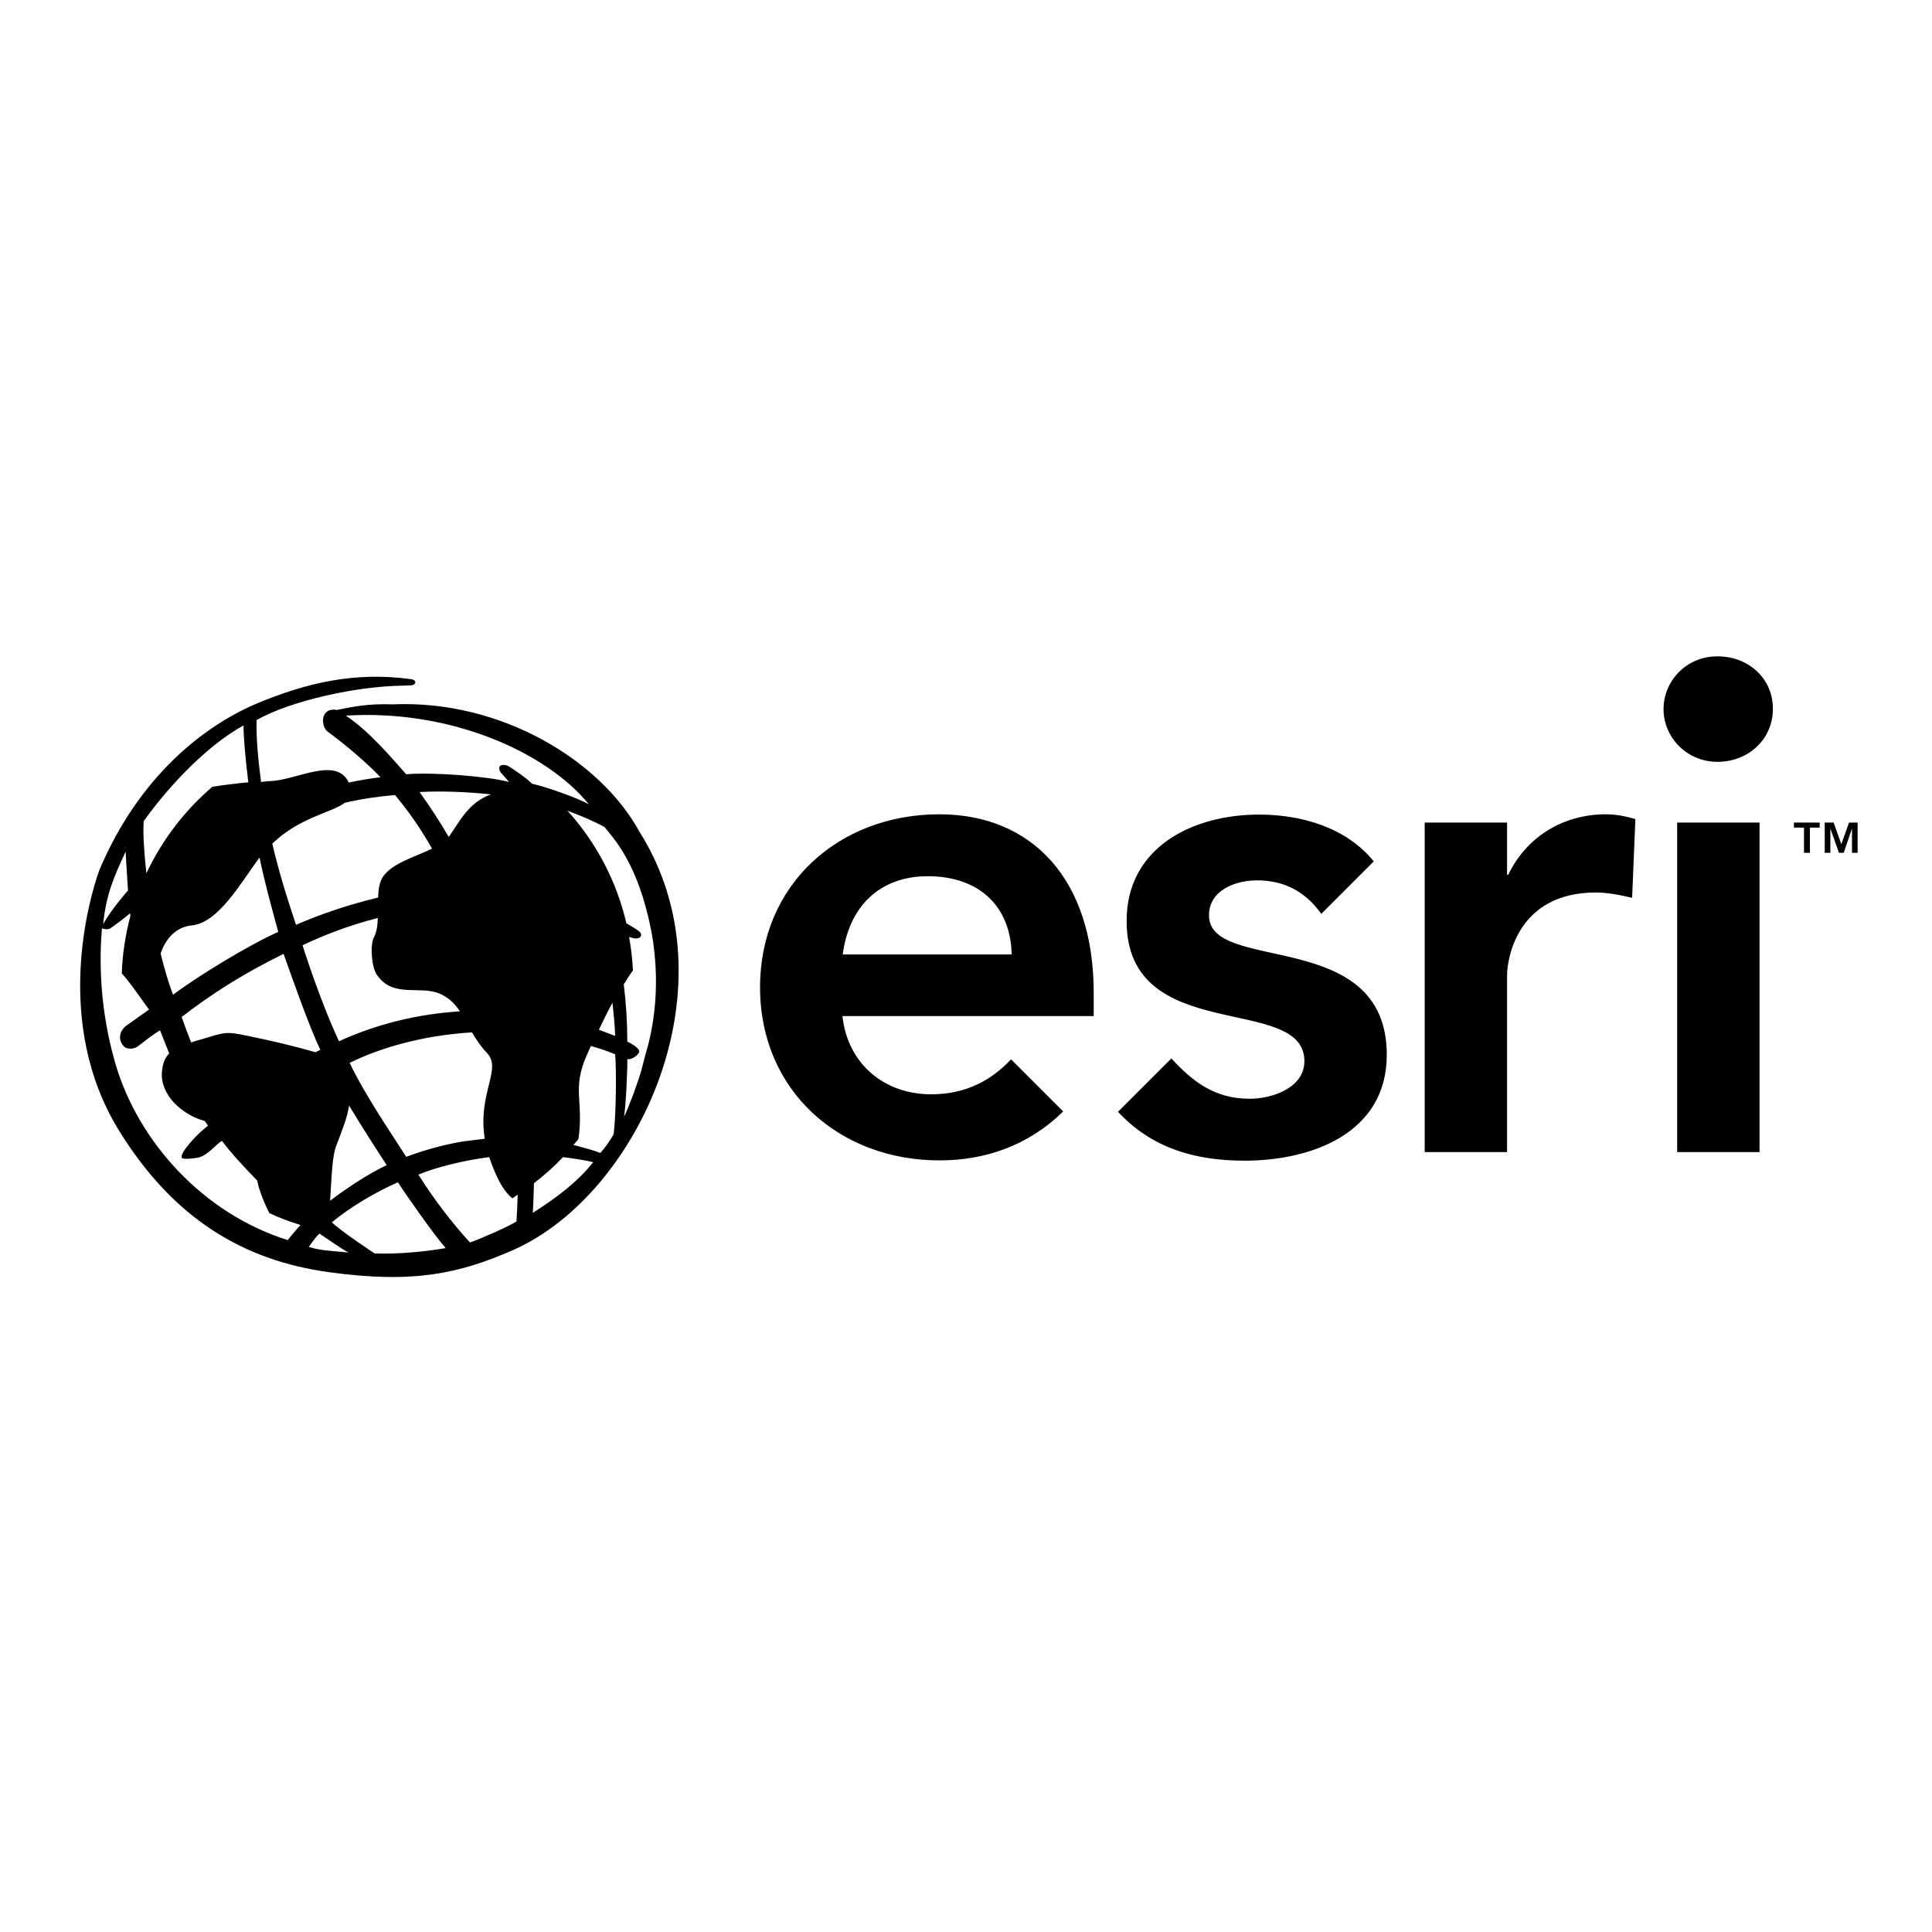<?xml version="1.0" encoding="utf-8"?>
<!-- Generator: Adobe Illustrator 19.2.1, SVG Export Plug-In . SVG Version: 6.00 Build 0)  -->
<svg version="1.1" id="layer" xmlns="http://www.w3.org/2000/svg" xmlns:xlink="http://www.w3.org/1999/xlink" x="0px" y="0px"
	 viewBox="0 0 652 652" style="enable-background:new 0 0 652 652;" xml:space="preserve">
<path d="M579.6,221.5c-10.6,0-18.2,8.4-18.2,17.8c0,9.4,7.7,17.8,18.2,17.8s18.7-7.7,18.7-17.8C598.4,229.1,590.2,221.5,579.6,221.5
	z M566,388.8h27.8V277.6H566C566,277.6,566,388.8,566,388.8z M317,274.8c-33.6,0-60.5,23.4-60.5,58.4c0,35,26.9,58.4,60.5,58.4
	c15.3,0,29.8-4.8,41.8-16.5l-17.6-17.6c-6.5,6.9-15,11.8-27,11.8c-15.5,0-28.1-10-29.9-26.4h84.8v-7.6
	C369.2,296.6,348.1,274.8,317,274.8z M284.4,322.1c2.1-16,12.3-26.4,28.7-26.4c17.4,0,28,10.2,28.3,26.4H284.4z M408,308.9
	c0-8.4,8.8-11.8,16.2-11.8c9.4,0,16.4,3.9,21.7,11.3l17.7-17.7c-9.2-11.4-24.3-15.8-38.7-15.8c-22.5,0-44.7,11.1-44.7,35.9
	c0,42.4,60,24.3,60,47.3c0,8.8-10.4,12.7-18.5,12.7c-11.8,0-19.2-5.8-26.4-13.6l-18,18c11.3,12.2,25.9,16.5,42.7,16.5
	c22.7,0,48-9.3,48-35.7C468,312.6,408,328.8,408,308.9z M509,295.2h-0.4v-17.6h-27.8v111.2h27.8v-59.6c0-6,3.7-28,29.9-28
	c4,0,8.1,0.8,12.3,1.8l1.1-26.6c-3.2-0.9-6.4-1.6-9.9-1.6C527.4,274.8,515.1,282.5,509,295.2L509,295.2z M132.5,237.7
	c-8.7-0.3-13.8,0.9-18.9,1.9c-1.5-0.4-4.4,0-4.6,3.4c0,1.8,0.6,3.2,1.7,4c1.1,0.8,10.7,7.9,17.7,15.3c-3.4,0.4-7,1-10.7,1.8
	c-4.2-9-17.6-0.8-26.5-0.5c-1,0-2,0.2-3.1,0.3c-1-7.5-1.7-15.4-1.5-20.9c11.6-6.6,33.9-11.4,49.1-11.6l2.7-0.1
	c2.2,0,2.4-1.8,0.3-2.1c-18.9-2.6-35.2,1.2-52,8.2c-17.5,7.4-39.7,24.3-53.2,56.3c-3.2,8.9-15.9,51.4,6.7,87.9
	c18.3,29.6,41.8,43.7,70.6,47.7c28.7,4,44.3,0.5,62.5-7.5c42.5-18.9,75-89.7,42.5-141.1C202.8,256.8,169.3,236.1,132.5,237.7z
	 M116.4,270.9c5.6-1.3,11.2-2.1,16.9-2.6c4.7,5.6,8.9,11.7,12.5,18.1c-5.8,2.8-13.4,4.9-16.5,9.4c-1.3,1.9-1.6,4.4-1.7,7.1
	c-9.5,2.3-18.7,5.3-27.7,9.2c-3.2-9.5-6.1-19-8-27.4C101.1,275.8,111.9,274.3,116.4,270.9z M163.6,384.3c-2.5,0.3-5,0.6-7.3,0.9
	c-5.5,0.9-12.6,2.7-19.2,5.2c-3.8-6-13.9-20.7-19.1-31.7c10.3-5.1,24.7-9.3,41.3-10.3c1.4,2.4,2.9,4.7,4.9,6.8
	C169.7,360.7,161.1,368.7,163.6,384.3L163.6,384.3z M102.1,319c8-3.8,16.4-6.9,25.4-9.2c-0.1,2.4-0.3,4.6-1.3,6.5
	c-1.4,2.6-0.8,10.2,1,12.7c5.4,7.9,14.3,3.5,21.1,6.3c3.1,1.3,5.2,3.4,6.9,6c-14.1,0.9-27.9,4.2-40.8,10.1
	C107.8,337.3,102.1,319,102.1,319L102.1,319z M108.1,354.3c-0.5,0.2-1,0.5-1.6,0.8c-7.7-2.2-15.4-4-23.3-5.6
	c-7.1-1.5-7.4-1.1-15.4,1.3c-1.1,0.3-2.2,0.6-3.3,1c-1.1-2.8-2.2-5.7-3.2-8.6c10.3-7.9,20.6-14.5,34.4-21.3
	C99.4,332.4,104.5,346.7,108.1,354.3z M113.5,386.6c2.1-5.5,3.7-9.5,4.3-13.5c4.1,6.8,8.9,14.3,12.7,20.1c-5.9,2.8-12.7,7.2-19.1,12
	C111.9,397.9,112,390.5,113.5,386.6z M151.7,282.1c-0.1,0.1-0.2,0.2-0.3,0.3c-3-5.2-6.3-10.2-9.8-15.1c7.2-0.4,16-0.1,24.1,0.8
	C158.4,270.6,155.2,277,151.7,282.1z M87.2,289.9c0.1-0.2,0.3-0.3,0.4-0.5c1.7,8.4,3.7,15.4,6.3,25.1c-10,4.4-27.7,15.3-35.5,21.2
	c-1.4-3.6-2.9-8.7-4.2-13.9c1.8-5.3,5.4-9,10.5-9.5C73.5,311.5,81,298.4,87.2,289.9z M48.5,277.1c9.4-13.1,22.1-25.9,33.7-32.3
	c-0.1,2.9,0.6,11.2,1.6,19.2c-4.1,0.4-8.1,0.9-12.1,1.5c-9.4,8-17,18-22.3,29.2C48.6,287.3,48.2,281,48.5,277.1L48.5,277.1z
	 M42.4,287.4c0,0,0.4,7.6,0.8,13.1c0,0-5.6,6.3-8.4,11.4C35.9,301.6,38.3,296.3,42.4,287.4z M97.1,418.5c-28.9-9.1-50.3-33.4-58-59
	c-4.4-15-6-30.7-4.7-46.2c0.4,0.1,1.3,0.5,2.7,0.1c1-0.7,4.4-3.1,6.8-5.2l0.1,0.9c-1.6,6.2-2.7,12.7-2.9,19.4
	c2.6,2.8,5.7,7.4,9.2,12.2c-2.2,1.6-6.5,4.6-7.5,5.3c-2.9,2.1-2.9,5.4-0.8,7.3c1.2,1,3.5,0.6,4.4-0.1c2.6-2,4.7-3.7,7.6-5.5
	c1.1,2.8,2.1,5.3,3.1,7.8c-1.3,1.3-2.1,3.1-2.4,5.7c-1,8.4,7,14.9,13.7,16.9c0.3,0.1,0.4,0.1,0.7,0.2c0.4,0.5,0.7,1.1,1.1,1.6
	c-3.5,2.7-5.9,5.5-7.5,7.6c-0.9,1.2-2,3.1-1.1,3.4c0.9,0.4,3.8,0,5.1-0.2c3.3-0.6,5.9-4.3,8.2-5.7c2.8,3.8,7.3,8.7,11.9,13.4
	c0.2,0.9,0.4,1.8,0.6,2.5c0.9,2.9,2.1,5.7,3.5,8.5c3.4,1.6,6.9,2.9,10.5,4C100,415,98.5,416.7,97.1,418.5L97.1,418.5z M104.2,420.8
	c1.1-1.5,2.2-3.2,3.6-4.5c3.3,2.2,6.9,4.8,9.8,6.4C113.2,422.2,108,422.1,104.2,420.8z M126.4,423c0,0-11.5-7.6-14.4-10.5
	c5.7-4.8,15-10.4,22.3-13.5c2.9,4.5,12.3,17.9,16.1,22.2C143.7,422.4,134.1,423.3,126.4,423z M174.3,412.2c-2,1.4-11.9,5.8-15.7,7.1
	c-6.5-7.1-12.3-14.8-17.4-22.9c6-2.5,15.3-4.8,23.9-5.9c0.8,2.4,1.8,5,3.2,7.8c1.4,2.7,2.9,4.7,4.6,6.1c0.6-0.4,1.2-0.8,1.8-1.2
	C174.6,406.2,174.5,409.3,174.3,412.2z M172,258.8c-1.9-1.2-4.3-0.8-3.3,1.4c0.4,0.8,1.9,2.2,3.1,3.7c-7-1.9-25.8-3.4-34.7-2.6
	c-5.8-6.5-12.5-14.5-20.4-19.8c35.7-2.2,67.8,12.5,82,29.9c-4.7-2.5-14.9-6-19.1-6.9C177.2,262.2,174.4,260.4,172,258.8L172,258.8z
	 M179.8,409.3c0.2-2.9,0.3-6.6,0.4-10c3.5-2.7,6.8-5.6,9.8-8.8c3.9,0.5,7.8,1.1,10.2,1.7C194.9,398.9,187.6,404.4,179.8,409.3z
	 M207.1,382.7c-0.9,1.8-3.1,4.9-4.5,6.4c-2.2-0.9-5.6-1.8-9.1-2.7c0.6-0.7,1.2-1.3,1.7-2c1.9-12.8-2.4-16.9,3-28.7l1.2-2.7
	c3,0.8,5.8,1.8,8.2,2.8C208,360.2,208,375.3,207.1,382.7z M202.1,347.5c1.4-2.9,2.9-6,4.6-9.1c0.4,3.9,0.8,7.7,0.9,11.2
	C205.8,348.9,203.9,348.2,202.1,347.5z M217.9,355.6l-1.4,5.4c-1,3.7-4.2,12.4-5.9,15.9c0.7-4.7,1.2-17,1.1-19.5
	c1.1,0.4,3.6-1.1,4-2.4c0.4-1.4-4-3.5-4-3.5c0-6.4-0.4-12.9-1.2-19.3c1-1.6,2-3.2,3.1-4.7c-0.2-3.8-0.6-7.5-1.3-11.3
	c0.9,0.3,1.7,0.5,2.3,0.5c2,0,2-1.4,1.4-2.1c-0.4-0.5-2.3-1.7-4.6-3c-3.3-14.1-10.1-27.2-19.9-38c3.8,1.4,8.7,3.4,12.5,5.5
	c2.9,3.7,11.3,12,15.8,35.1C223.7,335.1,219.3,351,217.9,355.6z M605.4,279.3v-1.7h8.7v1.7h-3.3v8.5h-2v-8.5H605.4z M618.8,277.6
	l2.6,7.3l2.6-7.3h2.9v10.2H625v-8.2l-2.8,8.2h-1.6l-2.9-8.2v8.2h-1.9v-10.2L618.8,277.6L618.8,277.6z"/>
</svg>
